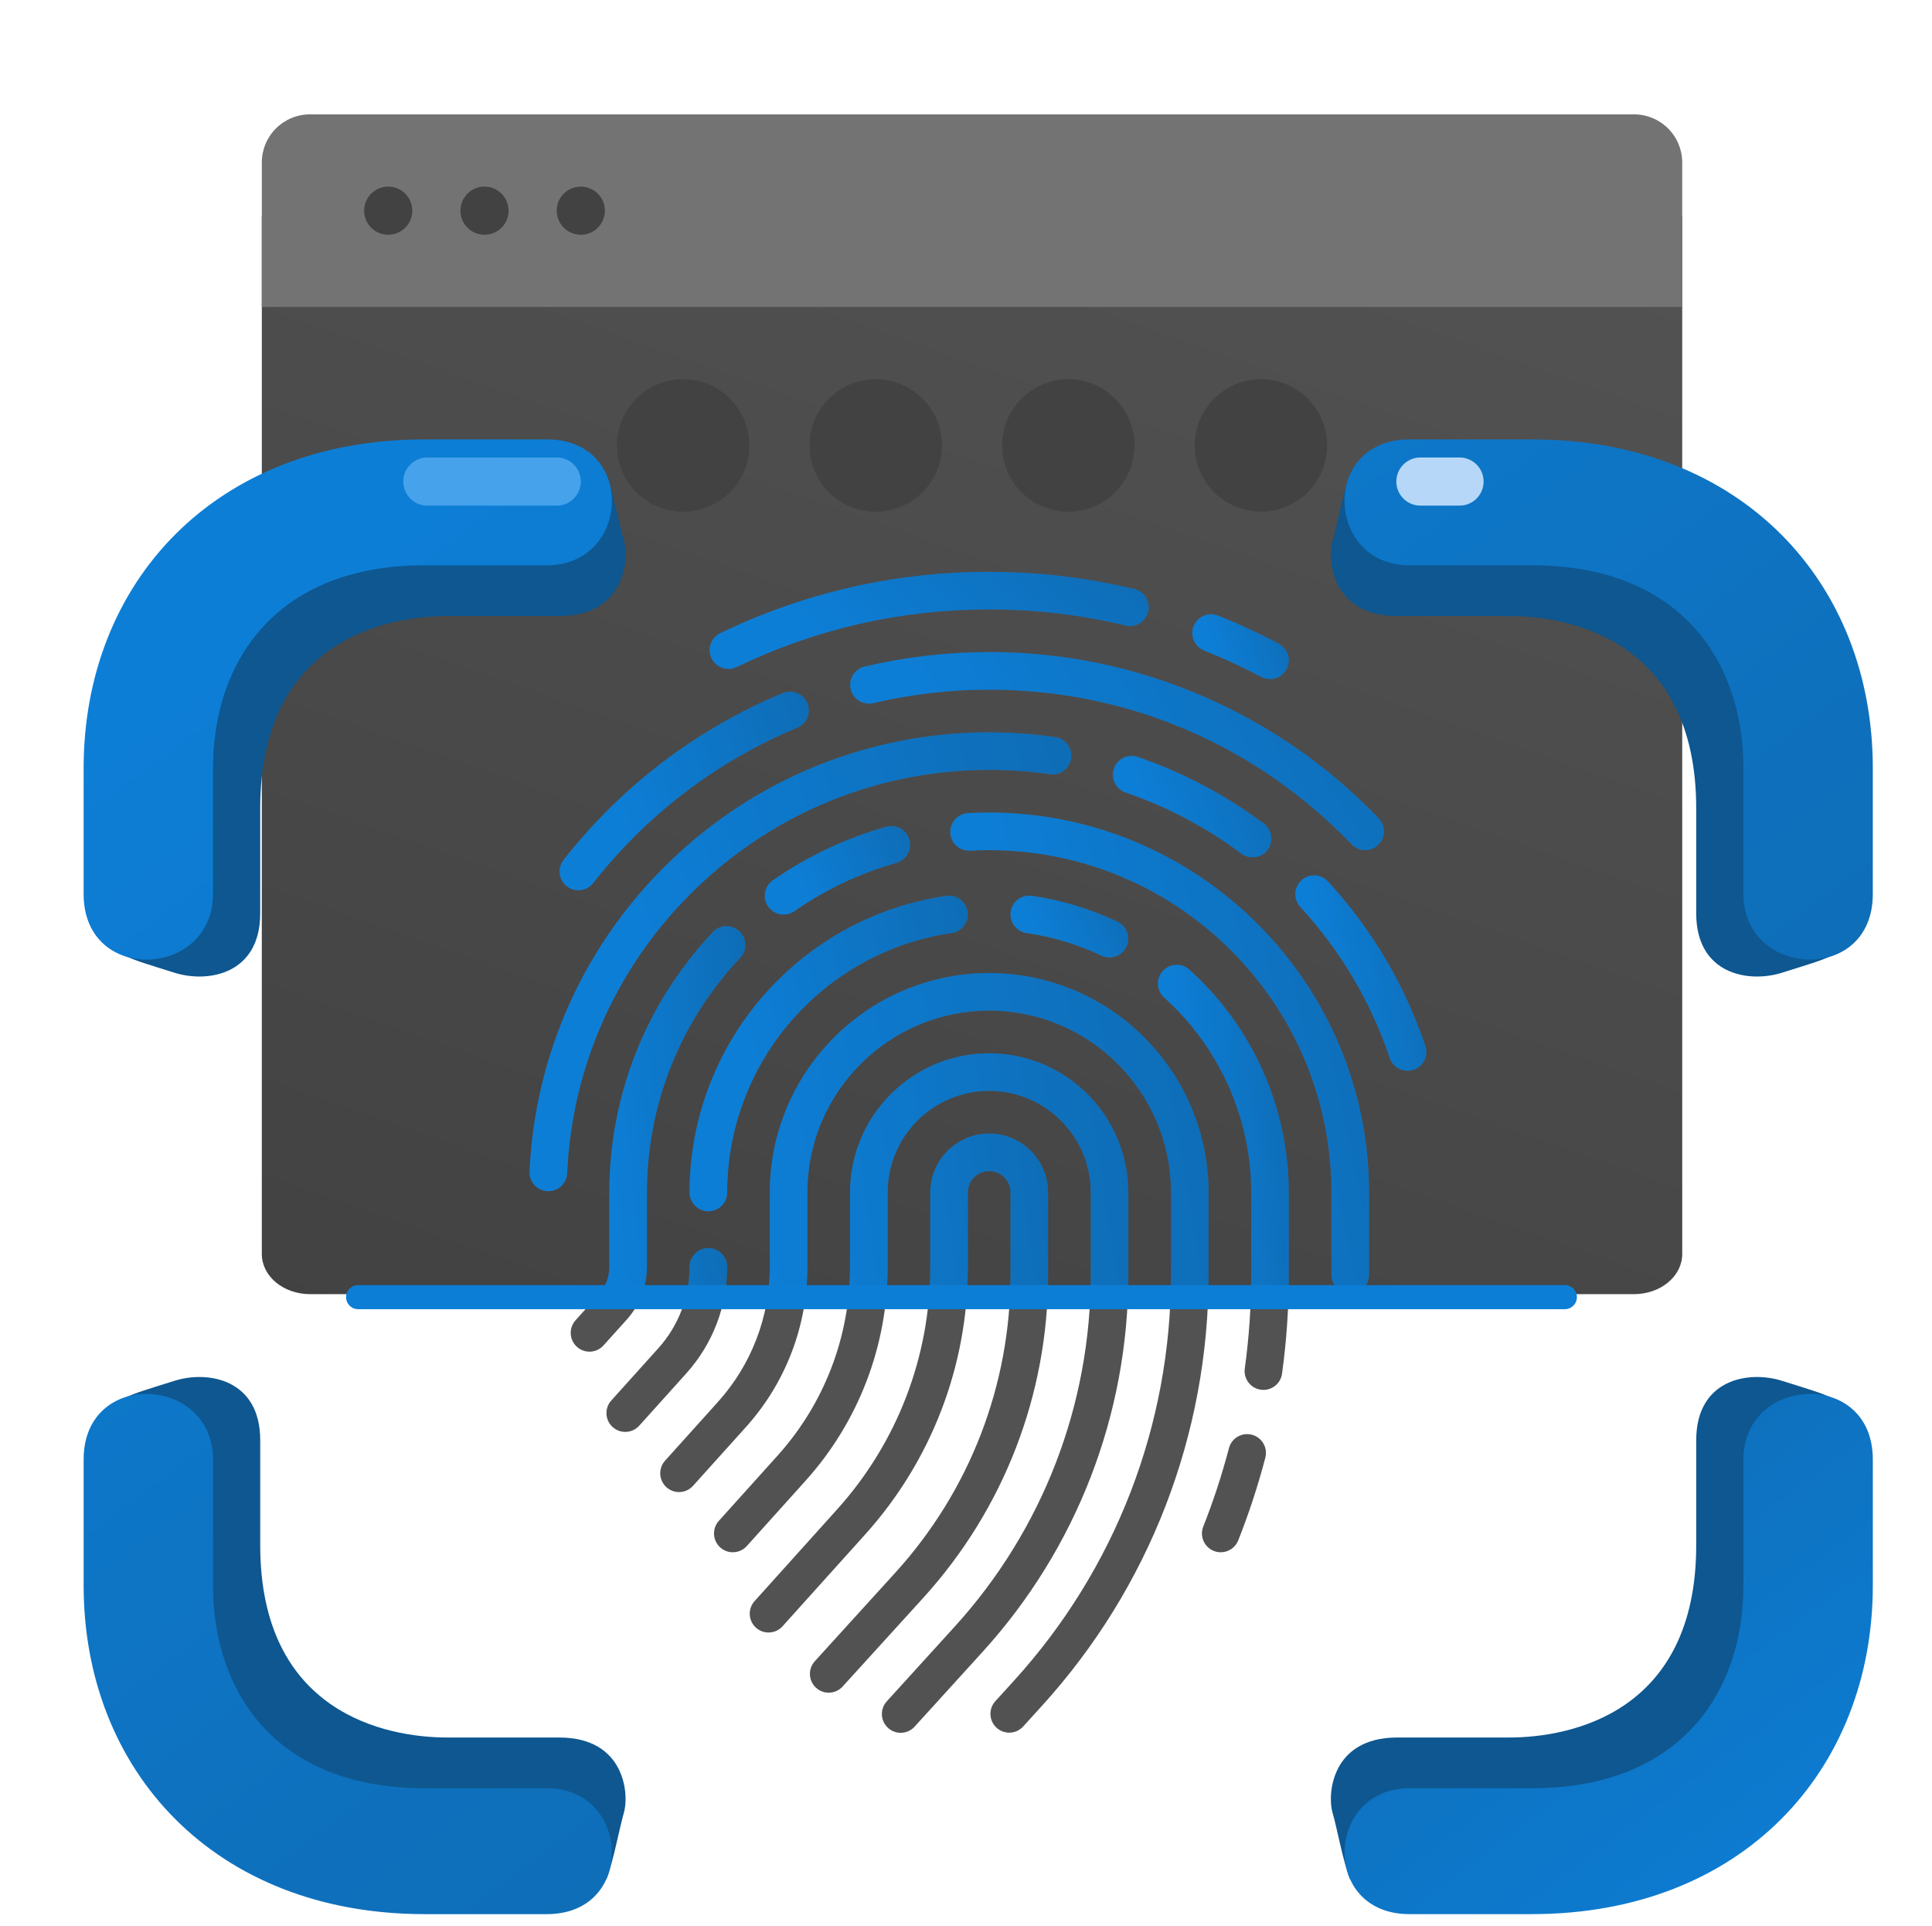 <svg width="321" height="320" viewBox="0 0 321 320" fill="none" xmlns="http://www.w3.org/2000/svg">
  <path
    d="M43.5 36H279.5V208.339C279.5 210.105 278.657 211.8 277.157 213.049C275.657 214.298 273.622 215 271.5 215H51.5C49.378 215 47.343 214.298 45.843 213.049C44.343 211.8 43.5 210.105 43.5 208.339V36Z"
    fill="url(#paint0_linear_10566_33430)" />
  <path
    d="M124.5 74C124.5 80.075 119.575 85 113.5 85C107.425 85 102.5 80.075 102.5 74C102.5 67.925 107.425 63 113.5 63C119.575 63 124.5 67.925 124.5 74Z"
    fill="#424242" />
  <path
    d="M156.5 74C156.5 80.075 151.575 85 145.5 85C139.425 85 134.5 80.075 134.5 74C134.5 67.925 139.425 63 145.5 63C151.575 63 156.5 67.925 156.5 74Z"
    fill="#424242" />
  <path
    d="M188.5 74C188.5 80.075 183.575 85 177.5 85C171.425 85 166.5 80.075 166.5 74C166.5 67.925 171.425 63 177.5 63C183.575 63 188.5 67.925 188.5 74Z"
    fill="#424242" />
  <path
    d="M220.5 74C220.5 80.075 215.575 85 209.5 85C203.425 85 198.5 80.075 198.5 74C198.5 67.925 203.425 63 209.5 63C215.575 63 220.5 67.925 220.5 74Z"
    fill="#424242" />
  <path
    d="M43.5 51H279.5V27C279.5 24.878 278.657 22.843 277.157 21.343C275.657 19.843 273.622 19 271.5 19H51.5C49.378 19 47.343 19.843 45.843 21.343C44.343 22.843 43.5 24.878 43.5 27V51Z"
    fill="#737373" />
  <path
    d="M92.5 35C92.5 34.209 92.735 33.435 93.174 32.778C93.614 32.12 94.238 31.607 94.969 31.305C95.7 31.002 96.504 30.922 97.28 31.077C98.056 31.231 98.769 31.612 99.328 32.172C99.888 32.731 100.269 33.444 100.423 34.22C100.577 34.996 100.498 35.8 100.195 36.531C99.893 37.262 99.38 37.886 98.722 38.326C98.064 38.765 97.291 39 96.5 39C95.439 39 94.422 38.579 93.672 37.828C92.921 37.078 92.5 36.061 92.5 35ZM76.5 35C76.5 34.209 76.735 33.435 77.174 32.778C77.614 32.12 78.238 31.607 78.969 31.305C79.7 31.002 80.504 30.922 81.28 31.077C82.056 31.231 82.769 31.612 83.328 32.172C83.888 32.731 84.269 33.444 84.423 34.22C84.578 34.996 84.498 35.8 84.195 36.531C83.893 37.262 83.38 37.886 82.722 38.326C82.064 38.765 81.291 39 80.5 39C79.439 39 78.422 38.579 77.672 37.828C76.921 37.078 76.5 36.061 76.5 35ZM60.5 35C60.5 34.209 60.735 33.435 61.174 32.778C61.614 32.12 62.238 31.607 62.969 31.305C63.7 31.002 64.504 30.922 65.28 31.077C66.056 31.231 66.769 31.612 67.328 32.172C67.888 32.731 68.269 33.444 68.423 34.22C68.578 34.996 68.498 35.8 68.195 36.531C67.893 37.262 67.38 37.886 66.722 38.326C66.064 38.765 65.291 39 64.5 39C63.439 39 62.422 38.579 61.672 37.828C60.921 37.078 60.5 36.061 60.5 35Z"
    fill="#424242" />
  <path
    d="M174.142 211.795V198.104C174.142 192.706 169.751 188.314 164.353 188.314C158.955 188.314 154.563 192.706 154.563 198.104V210.465C154.563 225.36 149.076 239.662 139.111 250.734L125.371 266C124.217 267.282 124.321 269.258 125.604 270.412C126.886 271.567 128.861 271.463 130.016 270.18L143.755 254.914C154.754 242.692 160.812 226.907 160.812 210.465V198.104C160.812 196.152 162.4 194.563 164.353 194.563C166.305 194.563 167.894 196.152 167.894 198.104V211.795C167.894 230.125 161.103 247.69 148.772 261.254L135.38 275.986C134.219 277.262 134.313 279.239 135.59 280.399C136.189 280.944 136.941 281.212 137.69 281.212C138.54 281.212 139.387 280.867 140.003 280.189L153.396 265.457C166.774 250.741 174.142 231.683 174.142 211.795Z"
    fill="#525252" />
  <path
    d="M187.473 198.104C187.473 185.355 177.102 174.983 164.353 174.983C151.604 174.983 141.233 185.355 141.233 198.104V210.464C141.233 222.062 136.96 233.195 129.202 241.815L119.435 252.668C118.28 253.951 118.385 255.927 119.667 257.081C120.95 258.236 122.925 258.131 124.08 256.849L133.847 245.996C142.64 236.226 147.482 223.608 147.482 210.464V198.104C147.482 188.801 155.05 181.232 164.353 181.232C173.656 181.232 181.225 188.801 181.225 198.104V211.794C181.225 233.447 173.203 254.197 158.637 270.22L147.337 282.651C146.176 283.927 146.27 285.904 147.547 287.064C148.146 287.609 148.897 287.877 149.647 287.877C150.497 287.877 151.344 287.532 151.96 286.854L163.26 274.424C178.874 257.248 187.473 235.006 187.473 211.794V198.104Z"
    fill="#525252" />
  <path
    d="M200.804 198.102C200.804 198.102 200.804 198.102 200.804 198.102C200.804 178.003 184.453 161.651 164.353 161.651C144.254 161.651 127.903 178.003 127.903 198.102V210.463C127.903 218.761 124.845 226.728 119.294 232.896L110.499 242.668C109.345 243.951 109.449 245.926 110.732 247.081C112.014 248.235 113.99 248.13 115.144 246.849L123.939 237.076C130.525 229.759 134.151 220.307 134.151 210.463V198.102C134.151 181.448 147.7 167.9 164.353 167.9C181.007 167.9 194.556 181.448 194.556 198.102V211.793C194.556 236.77 185.302 260.704 168.501 279.186L165.373 282.626C164.213 283.903 164.307 285.879 165.584 287.039C166.182 287.583 166.935 287.852 167.684 287.852C168.534 287.852 169.38 287.507 169.997 286.829L173.124 283.389C190.973 263.754 200.804 238.328 200.804 211.793V198.102C200.804 198.102 200.804 198.102 200.804 198.102Z"
    fill="#525252" />
  <path
    d="M114.572 198.103C114.572 199.829 115.971 201.228 117.696 201.228C119.422 201.228 120.821 199.829 120.821 198.103C120.821 187.583 124.64 177.42 131.576 169.486C138.448 161.627 147.879 156.487 158.132 155.014C159.84 154.769 161.025 153.185 160.78 151.477C160.535 149.769 158.949 148.585 157.243 148.829C145.512 150.514 134.726 156.39 126.872 165.374C118.94 174.446 114.572 186.069 114.572 198.103Z"
    fill="#525252" />
  <path
    d="M120.821 210.465C120.821 208.739 119.422 207.341 117.697 207.341C115.972 207.341 114.573 208.739 114.573 210.465C114.573 215.465 112.731 220.264 109.387 223.98L101.564 232.673C100.409 233.955 100.514 235.93 101.796 237.085C102.394 237.623 103.14 237.887 103.885 237.887C104.74 237.887 105.592 237.538 106.209 236.853L114.032 228.16C118.41 223.295 120.821 217.011 120.821 210.465Z"
    fill="#525252" />
  <path
    d="M208.002 238.356C206.332 237.921 204.626 238.919 204.188 240.587C203.035 244.994 201.6 249.376 199.923 253.609C199.287 255.213 200.072 257.029 201.677 257.664C202.054 257.814 202.443 257.885 202.827 257.885C204.07 257.885 205.246 257.137 205.732 255.91C207.502 251.443 209.017 246.82 210.234 242.169C210.67 240.5 209.671 238.793 208.002 238.356Z"
    fill="#525252" />
  <path
    d="M197.603 161.082C196.319 159.928 194.344 160.034 193.191 161.317C192.037 162.6 192.142 164.575 193.425 165.729C202.615 173.991 207.886 185.79 207.886 198.103V211.794C207.886 216.99 207.528 222.226 206.821 227.357C206.585 229.066 207.78 230.643 209.489 230.878C209.634 230.898 209.777 230.908 209.92 230.908C211.456 230.908 212.795 229.774 213.011 228.209C213.756 222.796 214.134 217.273 214.134 211.793V198.103C214.135 184.021 208.109 170.527 197.603 161.082Z"
    fill="#525252" />
  <path
    d="M182.997 158.768C183.431 158.975 183.888 159.072 184.338 159.072C185.506 159.072 186.626 158.415 187.161 157.29C187.903 155.733 187.241 153.868 185.684 153.127C181.182 150.983 176.398 149.537 171.463 148.829C169.753 148.585 168.172 149.769 167.927 151.477C167.681 153.184 168.867 154.768 170.575 155.014C174.886 155.633 179.065 156.896 182.997 158.768Z"
    fill="#525252" />
  <path
    d="M164.353 134.991C163.184 134.991 162.002 135.024 160.838 135.088C159.115 135.183 157.796 136.657 157.891 138.379C157.986 140.102 159.458 141.429 161.182 141.327C162.232 141.269 163.298 141.239 164.353 141.239C195.707 141.239 221.216 166.748 221.216 198.103V211.793C221.216 213.519 222.615 214.917 224.34 214.917C226.066 214.917 227.464 213.519 227.464 211.793V198.103C227.465 163.303 199.153 134.991 164.353 134.991Z"
    fill="#525252" />
  <path
    d="M130.193 151.945C130.808 151.945 131.43 151.764 131.974 151.386C137.172 147.771 142.881 145.073 148.942 143.363C150.603 142.895 151.57 141.169 151.102 139.508C150.634 137.848 148.907 136.882 147.247 137.349C140.515 139.247 134.176 142.243 128.406 146.255C126.99 147.24 126.64 149.187 127.625 150.604C128.232 151.478 129.204 151.945 130.193 151.945Z"
    fill="#525252" />
  <path
    d="M107.49 210.464V198.104C107.49 183.569 112.994 169.727 122.989 159.126C124.172 157.871 124.114 155.894 122.859 154.71C121.603 153.526 119.626 153.584 118.442 154.84C107.35 166.604 101.241 181.969 101.241 198.104V210.464C101.241 212.165 100.615 213.798 99.478 215.061L95.625 219.342C94.471 220.624 94.575 222.6 95.858 223.754C96.454 224.292 97.202 224.556 97.947 224.556C98.801 224.556 99.653 224.208 100.27 223.522L104.122 219.242C106.294 216.828 107.49 213.711 107.49 210.464Z"
    fill="#525252" />
  <path
    d="M236.828 173.777C233.402 163.593 227.956 154.393 220.642 146.432C219.474 145.161 217.498 145.077 216.227 146.245C214.957 147.412 214.873 149.388 216.04 150.659C222.758 157.972 227.76 166.42 230.906 175.769C231.345 177.074 232.563 177.898 233.867 177.898C234.197 177.898 234.533 177.845 234.864 177.734C236.499 177.184 237.379 175.412 236.828 173.777Z"
    fill="#525252" />
  <path
    d="M189.045 125.751C187.413 125.193 185.636 126.063 185.077 127.696C184.519 129.328 185.389 131.105 187.022 131.663C193.911 134.02 200.38 137.435 206.247 141.815C206.808 142.233 207.463 142.435 208.113 142.435C209.066 142.435 210.006 142.001 210.62 141.179C211.652 139.796 211.367 137.838 209.985 136.806C203.596 132.039 196.55 128.319 189.045 125.751Z"
    fill="#525252" />
  <path
    d="M115.808 147.451C128.95 134.85 146.191 127.91 164.353 127.91C167.726 127.91 171.117 128.153 174.433 128.631C176.142 128.88 177.725 127.693 177.972 125.985C178.218 124.277 177.034 122.693 175.326 122.447C171.715 121.926 168.023 121.661 164.353 121.661C144.571 121.661 125.795 129.219 111.483 142.941C97.216 156.62 88.872 174.978 87.989 194.632C87.912 196.355 89.246 197.816 90.97 197.893C91.018 197.895 91.065 197.896 91.113 197.896C92.774 197.896 94.156 196.588 94.232 194.912C95.042 176.869 102.705 160.014 115.808 147.451Z"
    fill="#525252" />
  <path
    d="M164.353 108.33C157.366 108.33 150.404 109.14 143.66 110.737C141.981 111.134 140.942 112.818 141.34 114.497C141.737 116.176 143.421 117.215 145.1 116.817C151.373 115.332 157.85 114.579 164.353 114.579C187.263 114.579 208.649 123.706 224.57 140.28C225.183 140.918 226.002 141.24 226.823 141.24C227.602 141.24 228.382 140.951 228.988 140.369C230.232 139.173 230.272 137.195 229.076 135.951C220.781 127.316 211.037 120.523 200.115 115.762C188.802 110.83 176.77 108.33 164.353 108.33Z"
    fill="#525252" />
  <path
    d="M94.173 147.241C94.745 147.689 95.423 147.906 96.097 147.906C97.025 147.906 97.943 147.494 98.559 146.708C107.464 135.334 119.186 126.413 132.459 120.908C134.053 120.247 134.81 118.419 134.149 116.825C133.487 115.231 131.659 114.474 130.066 115.136C115.802 121.052 103.205 130.637 93.639 142.855C92.576 144.214 92.815 146.178 94.173 147.241Z"
    fill="#525252" />
  <path
    d="M121.032 111.132C121.488 111.132 121.951 111.032 122.388 110.82C135.543 104.469 149.662 101.249 164.354 101.249C172.01 101.249 179.635 102.149 187.016 103.926C188.693 104.328 190.381 103.297 190.785 101.619C191.188 99.942 190.156 98.254 188.478 97.85C180.618 95.959 172.502 95 164.354 95C148.714 95 133.681 98.429 119.672 105.193C118.118 105.944 117.467 107.811 118.217 109.365C118.755 110.481 119.871 111.132 121.032 111.132Z"
    fill="#525252" />
  <path
    d="M200.075 108.075C203.296 109.357 206.484 110.832 209.551 112.457C210.017 112.704 210.517 112.821 211.011 112.821C212.13 112.821 213.213 112.218 213.774 111.159C214.582 109.635 214.001 107.744 212.476 106.936C209.211 105.206 205.817 103.635 202.387 102.269C200.783 101.631 198.966 102.413 198.328 104.016C197.69 105.619 198.472 107.436 200.075 108.075Z"
    fill="#525252" />
  <g clip-path="url(#clip0_10566_33430)">
    <path
      d="M174.143 211.795V198.104C174.143 192.706 169.752 188.314 164.354 188.314C158.956 188.314 154.564 192.706 154.564 198.104V210.465C154.564 225.36 149.077 239.662 139.112 250.734L125.372 266C124.218 267.282 124.322 269.258 125.605 270.412C126.887 271.567 128.862 271.463 130.017 270.18L143.756 254.914C154.755 242.692 160.813 226.907 160.813 210.465V198.104C160.813 196.152 162.401 194.563 164.354 194.563C166.306 194.563 167.895 196.152 167.895 198.104V211.795C167.895 230.125 161.104 247.69 148.773 261.254L135.381 275.986C134.22 277.262 134.314 279.239 135.591 280.399C136.19 280.944 136.942 281.212 137.691 281.212C138.541 281.212 139.388 280.867 140.004 280.189L153.396 265.457C166.775 250.741 174.143 231.683 174.143 211.795Z"
      fill="url(#paint1_linear_10566_33430)" />
    <path
      d="M187.473 198.105C187.473 185.356 177.102 174.984 164.353 174.984C151.604 174.984 141.233 185.356 141.233 198.105V210.465C141.233 222.062 136.96 233.196 129.202 241.816L119.435 252.669C118.28 253.952 118.385 255.928 119.667 257.082C120.95 258.237 122.925 258.132 124.08 256.85L133.847 245.997C142.64 236.227 147.482 223.609 147.482 210.465V198.105C147.482 188.801 155.05 181.233 164.353 181.233C173.656 181.233 181.225 188.801 181.225 198.105V211.795C181.225 233.448 173.203 254.198 158.637 270.221L147.337 282.652C146.176 283.928 146.27 285.905 147.547 287.065C148.146 287.61 148.897 287.878 149.647 287.878C150.497 287.878 151.344 287.533 151.96 286.855L163.26 274.424C178.874 257.249 187.473 235.007 187.473 211.795V198.105Z"
      fill="url(#paint2_linear_10566_33430)" />
    <path
      d="M200.804 198.102C200.804 178.003 184.453 161.651 164.353 161.651C144.254 161.651 127.903 178.003 127.903 198.102V210.463C127.903 218.761 124.845 226.728 119.294 232.896L110.499 242.668C109.345 243.951 109.449 245.926 110.732 247.081C112.014 248.235 113.99 248.13 115.144 246.849L123.939 237.076C130.525 229.759 134.151 220.307 134.151 210.463V198.102C134.151 181.448 147.7 167.9 164.353 167.9C181.007 167.9 194.556 181.448 194.556 198.102V211.793C194.556 236.77 185.302 260.704 168.501 279.186L165.373 282.626C164.213 283.903 164.307 285.879 165.584 287.039C166.182 287.583 166.935 287.852 167.684 287.852C168.534 287.852 169.38 287.507 169.997 286.829L173.124 283.389C190.973 263.754 200.804 238.328 200.804 211.793V198.102H200.804Z"
      fill="url(#paint3_linear_10566_33430)" />
    <path
      d="M114.572 198.103C114.572 199.829 115.971 201.227 117.697 201.227C119.422 201.227 120.821 199.829 120.821 198.103C120.821 187.582 124.641 177.419 131.577 169.486C138.448 161.626 147.879 156.487 158.132 155.014C159.84 154.768 161.026 153.184 160.78 151.477C160.535 149.769 158.95 148.585 157.243 148.829C145.512 150.514 134.726 156.39 126.872 165.374C118.941 174.445 114.572 186.069 114.572 198.103Z"
      fill="url(#paint4_linear_10566_33430)" />
    <path
      d="M120.821 210.465C120.821 208.739 119.422 207.341 117.697 207.341C115.972 207.341 114.573 208.739 114.573 210.465C114.573 215.465 112.731 220.264 109.387 223.98L101.564 232.673C100.409 233.955 100.514 235.93 101.796 237.085C102.394 237.623 103.14 237.887 103.885 237.887C104.74 237.887 105.592 237.538 106.209 236.853L114.032 228.16C118.41 223.295 120.821 217.011 120.821 210.465Z"
      fill="url(#paint5_linear_10566_33430)" />
    <path
      d="M197.603 161.082C196.319 159.928 194.344 160.034 193.191 161.317C192.037 162.6 192.142 164.575 193.425 165.729C202.615 173.991 207.886 185.79 207.886 198.103V211.794C207.886 216.99 207.528 222.226 206.821 227.357C206.585 229.066 207.78 230.643 209.489 230.878C209.634 230.898 209.777 230.908 209.92 230.908C211.456 230.908 212.795 229.774 213.011 228.209C213.756 222.796 214.134 217.273 214.134 211.793V198.103C214.135 184.021 208.109 170.527 197.603 161.082Z"
      fill="url(#paint6_linear_10566_33430)" />
    <path
      d="M182.996 158.768C183.43 158.975 183.887 159.072 184.337 159.072C185.505 159.072 186.625 158.415 187.16 157.29C187.902 155.733 187.24 153.868 185.683 153.127C181.181 150.983 176.397 149.537 171.462 148.829C169.752 148.585 168.171 149.769 167.926 151.477C167.68 153.184 168.866 154.768 170.574 155.014C174.885 155.633 179.064 156.896 182.996 158.768Z"
      fill="url(#paint7_linear_10566_33430)" />
    <path
      d="M164.354 134.991C163.185 134.991 162.003 135.024 160.839 135.088C159.116 135.183 157.797 136.657 157.892 138.379C157.987 140.102 159.459 141.429 161.183 141.327C162.233 141.269 163.299 141.239 164.354 141.239C195.708 141.239 221.217 166.748 221.217 198.103V211.793C221.217 213.519 222.616 214.917 224.341 214.917C226.067 214.917 227.465 213.519 227.465 211.793V198.103C227.466 163.303 199.154 134.991 164.354 134.991Z"
      fill="url(#paint8_linear_10566_33430)" />
    <path
      d="M130.192 151.944C130.807 151.944 131.429 151.763 131.973 151.385C137.171 147.77 142.88 145.072 148.941 143.362C150.602 142.894 151.569 141.168 151.101 139.507C150.633 137.847 148.906 136.881 147.246 137.348C140.514 139.246 134.175 142.242 128.405 146.254C126.989 147.239 126.639 149.186 127.624 150.603C128.231 151.477 129.203 151.944 130.192 151.944Z"
      fill="url(#paint9_linear_10566_33430)" />
    <path
      d="M107.49 210.464V198.104C107.49 183.569 112.994 169.727 122.989 159.126C124.172 157.871 124.114 155.894 122.859 154.71C121.603 153.526 119.626 153.584 118.442 154.84C107.35 166.604 101.241 181.969 101.241 198.104V210.464C101.241 212.165 100.615 213.798 99.478 215.061L95.625 219.342C94.471 220.624 94.575 222.6 95.858 223.754C96.454 224.292 97.202 224.556 97.947 224.556C98.801 224.556 99.653 224.208 100.27 223.522L104.122 219.242C106.294 216.828 107.49 213.711 107.49 210.464Z"
      fill="url(#paint10_linear_10566_33430)" />
    <path
      d="M236.829 173.777C233.402 163.593 227.956 154.393 220.642 146.432C219.474 145.161 217.498 145.077 216.228 146.245C214.957 147.412 214.873 149.389 216.041 150.66C222.759 157.972 227.761 166.421 230.907 175.769C231.346 177.075 232.563 177.898 233.867 177.898C234.198 177.898 234.534 177.845 234.864 177.734C236.499 177.184 237.379 175.412 236.829 173.777Z"
      fill="url(#paint11_linear_10566_33430)" />
    <path
      d="M189.045 125.751C187.413 125.193 185.636 126.063 185.077 127.696C184.519 129.328 185.389 131.105 187.022 131.663C193.911 134.02 200.38 137.435 206.247 141.815C206.808 142.233 207.463 142.435 208.113 142.435C209.066 142.435 210.006 142.001 210.62 141.179C211.652 139.796 211.367 137.838 209.985 136.806C203.596 132.039 196.55 128.319 189.045 125.751Z"
      fill="url(#paint12_linear_10566_33430)" />
    <path
      d="M115.808 147.451C128.951 134.85 146.191 127.91 164.354 127.91C167.726 127.91 171.118 128.153 174.433 128.631C176.142 128.88 177.725 127.693 177.972 125.985C178.219 124.277 177.034 122.693 175.326 122.447C171.715 121.926 168.024 121.661 164.354 121.661C144.571 121.661 125.795 129.219 111.483 142.941C97.216 156.62 88.873 174.978 87.99 194.632C87.912 196.355 89.247 197.816 90.97 197.893C91.018 197.895 91.066 197.896 91.113 197.896C92.774 197.896 94.157 196.588 94.232 194.912C95.042 176.869 102.705 160.014 115.808 147.451Z"
      fill="url(#paint13_linear_10566_33430)" />
    <path
      d="M164.353 108.33C157.366 108.33 150.404 109.14 143.66 110.737C141.981 111.134 140.942 112.818 141.34 114.497C141.737 116.176 143.421 117.215 145.1 116.817C151.373 115.332 157.85 114.579 164.353 114.579C187.263 114.579 208.649 123.706 224.57 140.28C225.183 140.918 226.002 141.24 226.823 141.24C227.602 141.24 228.382 140.951 228.988 140.369C230.232 139.173 230.272 137.195 229.076 135.951C220.781 127.316 211.037 120.523 200.115 115.762C188.802 110.83 176.77 108.33 164.353 108.33Z"
      fill="url(#paint14_linear_10566_33430)" />
    <path
      d="M94.173 147.241C94.744 147.689 95.423 147.906 96.097 147.906C97.025 147.906 97.943 147.495 98.559 146.708C107.463 135.334 119.186 126.413 132.459 120.908C134.053 120.247 134.809 118.419 134.148 116.825C133.487 115.231 131.658 114.474 130.065 115.136C115.801 121.052 103.205 130.637 93.639 142.855C92.575 144.214 92.814 146.178 94.173 147.241Z"
      fill="url(#paint15_linear_10566_33430)" />
    <path
      d="M121.032 111.132C121.488 111.132 121.951 111.032 122.388 110.82C135.543 104.469 149.662 101.249 164.354 101.249C172.01 101.249 179.635 102.149 187.016 103.926C188.693 104.328 190.381 103.297 190.785 101.619C191.188 99.942 190.156 98.254 188.478 97.85C180.618 95.959 172.502 95 164.354 95C148.714 95 133.681 98.429 119.672 105.193C118.118 105.944 117.467 107.811 118.217 109.365C118.755 110.481 119.871 111.132 121.032 111.132Z"
      fill="url(#paint16_linear_10566_33430)" />
    <path
      d="M200.075 108.074C203.296 109.356 206.484 110.831 209.551 112.456C210.017 112.703 210.517 112.82 211.011 112.82C212.13 112.82 213.213 112.217 213.774 111.158C214.582 109.634 214.001 107.743 212.476 106.935C209.211 105.205 205.817 103.634 202.387 102.269C200.783 101.63 198.966 102.412 198.328 104.015C197.69 105.618 198.472 107.435 200.075 108.074Z"
      fill="url(#paint17_linear_10566_33430)" />
  </g>
  <path d="M59.5 215.5H260" stroke="#0D7ED6" stroke-width="4" stroke-linecap="round" />
  <path
    d="M296.06 161.605C300.476 160.211 302.451 159.668 304.484 158.7C304.484 155.407 307.68 144.872 307.68 136.04C307.68 125.001 303.032 114.253 285.311 92.755C271.134 75.557 238.249 76.487 224.305 78.811C223.143 81.716 222.097 87.526 221.4 89.85C220.529 92.755 221.11 102.342 232.149 102.342H250.741C260.909 102.342 281.825 106.409 281.825 134.298V151.728C281.825 161.896 290.54 163.348 296.06 161.605Z"
    fill="#0E5790" />
  <path
    d="M29 229.395C24.585 230.789 22.61 231.331 20.576 232.3C20.576 235.592 17.38 246.128 17.38 254.959C17.38 265.998 22.029 276.747 39.749 298.244C53.926 315.442 86.811 314.513 100.755 312.189C101.917 309.283 102.963 303.473 103.66 301.149C104.532 298.244 103.951 288.658 92.912 288.658H74.319C64.151 288.658 43.235 284.59 43.235 256.702V239.272C43.235 229.104 34.52 227.651 29 229.395Z"
    fill="#0E5790" />
  <path
    d="M28.999 161.605C24.584 160.211 22.608 159.668 20.575 158.7C20.575 155.407 17.379 144.872 17.379 136.04C17.379 125.001 22.027 114.253 39.748 92.755C53.925 75.557 86.811 76.487 100.755 78.811C101.917 81.716 102.963 87.526 103.66 89.85C104.532 92.755 103.951 102.342 92.911 102.342H74.319C64.151 102.342 43.234 106.409 43.234 134.298V151.728C43.234 161.896 34.519 163.348 28.999 161.605Z"
    fill="#0E5790" />
  <path
    d="M296.061 229.395C300.477 230.789 302.452 231.331 304.486 232.3C304.486 235.592 307.682 246.128 307.682 254.959C307.682 265.998 303.033 276.747 285.312 298.244C271.135 315.442 238.25 314.513 224.305 312.189C223.143 309.283 222.097 303.473 221.4 301.149C220.529 298.244 221.11 288.658 232.149 288.658H250.742C260.91 288.658 281.826 284.59 281.826 256.702V239.272C281.826 229.104 290.541 227.651 296.061 229.395Z"
    fill="#0E5790" />
  <path
    d="M311.165 127.615V148.531C311.165 163.638 289.667 162.476 289.667 148.531V127.615C289.667 109.894 279.209 93.916 254.516 93.916H234.181C220.237 93.916 219.365 73 234.181 73H254.516C289.377 73 311.165 96.821 311.165 127.615Z"
    fill="url(#paint18_linear_10566_33430)" />
  <path
    d="M13.896 263.385L13.896 242.469C13.896 227.362 35.394 228.524 35.394 242.469V263.385C35.394 281.106 45.852 297.084 70.545 297.084L90.88 297.084C104.824 297.084 105.696 318 90.88 318H70.545C35.684 318 13.896 294.179 13.896 263.385Z"
    fill="url(#paint19_linear_10566_33430)" />
  <path
    d="M13.895 127.615V148.531C13.895 163.638 35.392 162.476 35.392 148.531V127.615C35.392 109.894 45.851 93.916 70.544 93.916H90.88C104.824 93.916 105.695 73 90.88 73H70.544C35.683 73 13.895 96.821 13.895 127.615Z"
    fill="url(#paint20_linear_10566_33430)" />
  <path
    d="M311.167 263.385V242.469C311.167 227.362 289.669 228.524 289.669 242.469V263.385C289.669 281.106 279.211 297.084 254.517 297.084H234.182C220.237 297.084 219.366 318 234.182 318H254.517C289.378 318 311.167 294.179 311.167 263.385Z"
    fill="url(#paint21_linear_10566_33430)" />
  <path d="M92.5 80H71" stroke="#45A2EB" stroke-width="8" stroke-linecap="round" />
  <path d="M242.5 80H236" stroke="#B6D7F8" stroke-width="8" stroke-linecap="round" />
  <defs>
    <linearGradient id="paint0_linear_10566_33430" x1="74.983" y1="230" x2="154.81" y2="1.955"
      gradientUnits="userSpaceOnUse">
      <stop stop-color="#424242" />
      <stop offset="1" stop-color="#525252" />
    </linearGradient>
    <linearGradient id="paint1_linear_10566_33430" x1="201.703" y1="219.971" x2="133.665" y2="228.696"
      gradientUnits="userSpaceOnUse">
      <stop stop-color="#0D7ED6" />
      <stop offset="0.323" stop-color="#0E6CB5" />
      <stop offset="1" stop-color="#0D7ED6" />
    </linearGradient>
    <linearGradient id="paint2_linear_10566_33430" x1="225.745" y1="213.454" x2="131.727" y2="227.231"
      gradientUnits="userSpaceOnUse">
      <stop stop-color="#0D7ED6" />
      <stop offset="0.323" stop-color="#0E6CB5" />
      <stop offset="1" stop-color="#0D7ED6" />
    </linearGradient>
    <linearGradient id="paint3_linear_10566_33430" x1="251.455" y1="204.656" x2="128.069" y2="226.062"
      gradientUnits="userSpaceOnUse">
      <stop stop-color="#0D7ED6" />
      <stop offset="0.323" stop-color="#0E6CB5" />
      <stop offset="1" stop-color="#0D7ED6" />
    </linearGradient>
    <linearGradient id="paint4_linear_10566_33430" x1="186.519" y1="166.663" x2="124.785" y2="179.747"
      gradientUnits="userSpaceOnUse">
      <stop stop-color="#0D7ED6" />
      <stop offset="0.323" stop-color="#0E6CB5" />
      <stop offset="1" stop-color="#0D7ED6" />
    </linearGradient>
    <linearGradient id="paint5_linear_10566_33430" x1="131.973" y1="217.75" x2="104.669" y2="222.059"
      gradientUnits="userSpaceOnUse">
      <stop stop-color="#0D7ED6" />
      <stop offset="0.323" stop-color="#0E6CB5" />
      <stop offset="1" stop-color="#0D7ED6" />
    </linearGradient>
    <linearGradient id="paint6_linear_10566_33430" x1="226.223" y1="184.348" x2="196.053" y2="186.58"
      gradientUnits="userSpaceOnUse">
      <stop stop-color="#0D7ED6" />
      <stop offset="0.323" stop-color="#0E6CB5" />
      <stop offset="1" stop-color="#0D7ED6" />
    </linearGradient>
    <linearGradient id="paint7_linear_10566_33430" x1="198.345" y1="152.298" x2="175.771" y2="162.631"
      gradientUnits="userSpaceOnUse">
      <stop stop-color="#0D7ED6" />
      <stop offset="0.323" stop-color="#0E6CB5" />
      <stop offset="1" stop-color="#0D7ED6" />
    </linearGradient>
    <linearGradient id="paint8_linear_10566_33430" x1="266.147" y1="162.227" x2="173.151" y2="181.682"
      gradientUnits="userSpaceOnUse">
      <stop stop-color="#0D7ED6" />
      <stop offset="0.323" stop-color="#0E6CB5" />
      <stop offset="1" stop-color="#0D7ED6" />
    </linearGradient>
    <linearGradient id="paint9_linear_10566_33430" x1="164.647" y1="142.244" x2="135.488" y2="153.747"
      gradientUnits="userSpaceOnUse">
      <stop stop-color="#0D7ED6" />
      <stop offset="0.323" stop-color="#0E6CB5" />
      <stop offset="1" stop-color="#0D7ED6" />
    </linearGradient>
    <linearGradient id="paint10_linear_10566_33430" x1="139.972" y1="177.95" x2="99.881" y2="181.904"
      gradientUnits="userSpaceOnUse">
      <stop stop-color="#0D7ED6" />
      <stop offset="0.323" stop-color="#0E6CB5" />
      <stop offset="1" stop-color="#0D7ED6" />
    </linearGradient>
    <linearGradient id="paint11_linear_10566_33430" x1="249.099" y1="156.488" x2="219.489" y2="161.259"
      gradientUnits="userSpaceOnUse">
      <stop stop-color="#0D7ED6" />
      <stop offset="0.323" stop-color="#0E6CB5" />
      <stop offset="1" stop-color="#0D7ED6" />
    </linearGradient>
    <linearGradient id="paint12_linear_10566_33430" x1="225.88" y1="131.325" x2="193.684" y2="143.414"
      gradientUnits="userSpaceOnUse">
      <stop stop-color="#0D7ED6" />
      <stop offset="0.323" stop-color="#0E6CB5" />
      <stop offset="1" stop-color="#0D7ED6" />
    </linearGradient>
    <linearGradient id="paint13_linear_10566_33430" x1="228.05" y1="147.64" x2="111.827" y2="180.619"
      gradientUnits="userSpaceOnUse">
      <stop stop-color="#0D7ED6" />
      <stop offset="0.323" stop-color="#0E6CB5" />
      <stop offset="1" stop-color="#0D7ED6" />
    </linearGradient>
    <linearGradient id="paint14_linear_10566_33430" x1="279.256" y1="119.545" x2="192.087" y2="175.999"
      gradientUnits="userSpaceOnUse">
      <stop stop-color="#0D7ED6" />
      <stop offset="0.323" stop-color="#0E6CB5" />
      <stop offset="1" stop-color="#0D7ED6" />
    </linearGradient>
    <linearGradient id="paint15_linear_10566_33430" x1="157.411" y1="126.145" x2="104.451" y2="142.112"
      gradientUnits="userSpaceOnUse">
      <stop stop-color="#0D7ED6" />
      <stop offset="0.323" stop-color="#0E6CB5" />
      <stop offset="1" stop-color="#0D7ED6" />
    </linearGradient>
    <linearGradient id="paint16_linear_10566_33430" x1="231.437" y1="100.497" x2="184.774" y2="151.217"
      gradientUnits="userSpaceOnUse">
      <stop stop-color="#0D7ED6" />
      <stop offset="0.323" stop-color="#0E6CB5" />
      <stop offset="1" stop-color="#0D7ED6" />
    </linearGradient>
    <linearGradient id="paint17_linear_10566_33430" x1="223.051" y1="105.717" x2="203.221" y2="112.809"
      gradientUnits="userSpaceOnUse">
      <stop stop-color="#0D7ED6" />
      <stop offset="0.323" stop-color="#0E6CB5" />
      <stop offset="1" stop-color="#0D7ED6" />
    </linearGradient>
    <linearGradient id="paint18_linear_10566_33430" x1="263.5" y1="351.5" x2="64.5" y2="85"
      gradientUnits="userSpaceOnUse">
      <stop stop-color="#0D7ED6" />
      <stop offset="0.323" stop-color="#0E6CB5" />
      <stop offset="1" stop-color="#0D7ED6" />
    </linearGradient>
    <linearGradient id="paint19_linear_10566_33430" x1="263.5" y1="351.5" x2="64.5" y2="85"
      gradientUnits="userSpaceOnUse">
      <stop stop-color="#0D7ED6" />
      <stop offset="0.323" stop-color="#0E6CB5" />
      <stop offset="1" stop-color="#0D7ED6" />
    </linearGradient>
    <linearGradient id="paint20_linear_10566_33430" x1="263.5" y1="351.5" x2="64.5" y2="85"
      gradientUnits="userSpaceOnUse">
      <stop stop-color="#0D7ED6" />
      <stop offset="0.323" stop-color="#0E6CB5" />
      <stop offset="1" stop-color="#0D7ED6" />
    </linearGradient>
    <linearGradient id="paint21_linear_10566_33430" x1="263.5" y1="351.5" x2="64.5" y2="85"
      gradientUnits="userSpaceOnUse">
      <stop stop-color="#0D7ED6" />
      <stop offset="0.323" stop-color="#0E6CB5" />
      <stop offset="1" stop-color="#0D7ED6" />
    </linearGradient>
    <clipPath id="clip0_10566_33430">
      <rect width="150" height="120" fill="white" transform="translate(87.5 95)" />
    </clipPath>
  </defs>
</svg>
